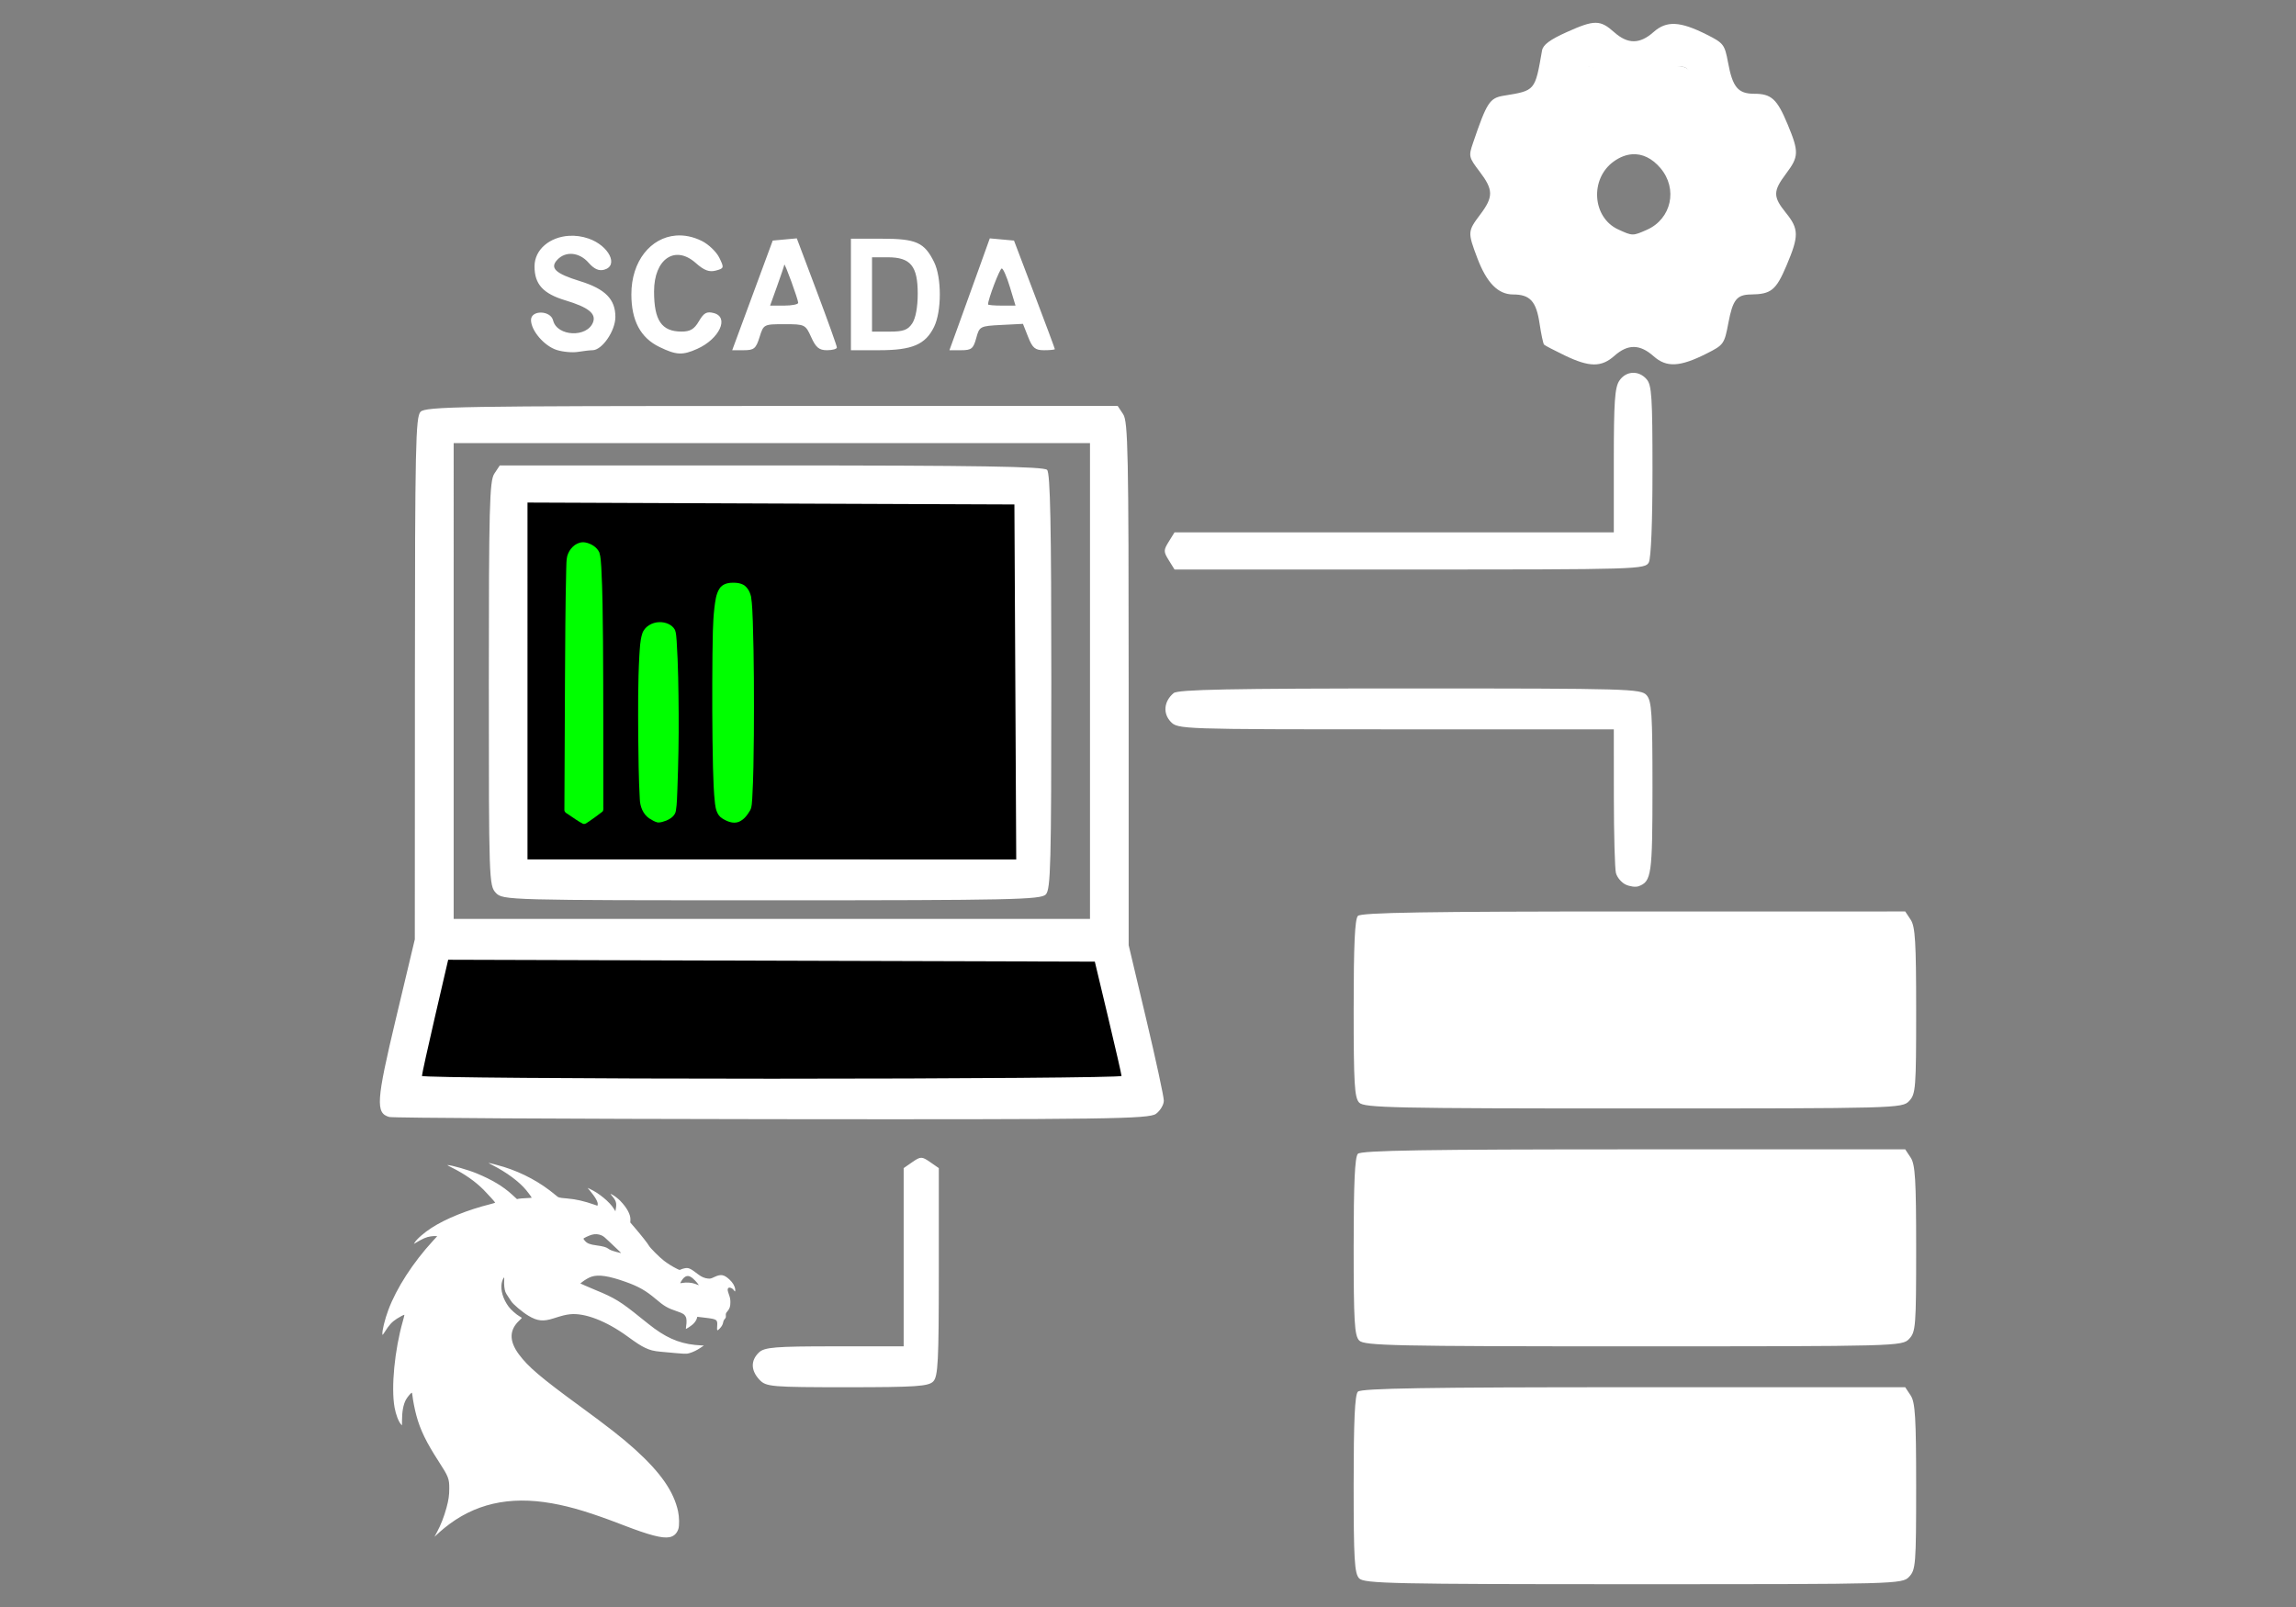 <?xml version="1.0" encoding="UTF-8" standalone="no"?>
<!-- Created with Inkscape (http://www.inkscape.org/) -->

<svg
   width="1000mm"
   height="700mm"
   viewBox="0 0 1000 700"
   version="1.1"
   id="svg5"
   xml:space="preserve"
   inkscape:version="1.2.2 (b0a8486541, 2022-12-01)"
   sodipodi:docname="andrax-ics-hacking.svg"
   xmlns:inkscape="http://www.inkscape.org/namespaces/inkscape"
   xmlns:sodipodi="http://sodipodi.sourceforge.net/DTD/sodipodi-0.dtd"
   xmlns:xlink="http://www.w3.org/1999/xlink"
   xmlns="http://www.w3.org/2000/svg"
   xmlns:svg="http://www.w3.org/2000/svg"><rect x="0" y="0" width="1000" height="700" fill="#808080" stroke="none"/><sodipodi:namedview
     id="namedview7"
     pagecolor="#505050"
     bordercolor="#ffffff"
     borderopacity="1"
     inkscape:showpageshadow="0"
     inkscape:pageopacity="0"
     inkscape:pagecheckerboard="1"
     inkscape:deskcolor="#505050"
     inkscape:document-units="mm"
     showgrid="false"
     inkscape:zoom="0.11625632"
     inkscape:cx="1221.439"
     inkscape:cy="1333.2609"
     inkscape:window-width="1366"
     inkscape:window-height="705"
     inkscape:window-x="0"
     inkscape:window-y="0"
     inkscape:window-maximized="1"
     inkscape:current-layer="layer1"
     showguides="true"><sodipodi:guide
       position="499.888,394.662"
       orientation="1,0"
       id="guide582"
       inkscape:locked="false" /><sodipodi:guide
       position="375.517,349.517"
       orientation="0,-1"
       id="guide3201"
       inkscape:locked="false" /><sodipodi:guide
       position="118.345,689.759"
       orientation="0,-1"
       id="guide3412"
       inkscape:locked="false" /><sodipodi:guide
       position="376.571,9.62"
       orientation="0,-1"
       id="guide3436"
       inkscape:locked="false" /><sodipodi:guide
       position="16.093,487.575"
       orientation="1,0"
       id="guide3438"
       inkscape:locked="false" /><sodipodi:guide
       position="976.857,468.546"
       orientation="1,0"
       id="guide3440"
       inkscape:locked="false" /></sodipodi:namedview><defs
     id="defs2"><linearGradient
       id="linearGradient8120"><stop
         style="stop-color:#ff0000;stop-opacity:1;"
         offset="0"
         id="stop8116" /><stop
         style="stop-color:#ff0000;stop-opacity:0;"
         offset="1"
         id="stop8118" /></linearGradient><linearGradient
       xlink:href="#linearGradient8120"
       id="linearGradient8122"
       x1="416.66"
       y1="552.315"
       x2="421.722"
       y2="-225.353"
       gradientUnits="userSpaceOnUse"
       gradientTransform="matrix(0.593,0,0,0.586,8.372,11.242)" /></defs><g
     inkscape:label="Layer 1"
     inkscape:groupmode="layer"
     id="layer1"><path
       id="path318"
       style="fill:#000000;fill-rule:evenodd;stroke-width:5.69;stroke-linecap:round;stroke-linejoin:bevel"
       d="m 231.004,415.105 c -10.891,0.061 -21.797,-0.029 -32.669,0.687 -2.175,0.202 -4.722,0.626 -5.979,2.634 -1.073,1.755 -1.144,3.878 -1.738,5.806 -3.048,12.968 -6.003,25.957 -8.639,39.015 -0.327,2.161 -0.726,4.52 0.208,6.583 0.91,1.58 2.878,2.102 4.589,1.932 13.559,0.406 27.126,0.367 40.689,0.482 53.153,0.316 106.307,0.279 159.46,0.267 24.934,-0.026 49.868,0.01 74.801,-0.219 7.203,-0.11 14.416,-0.122 21.606,-0.605 1.875,-0.198 3.891,-0.327 5.518,-1.369 1.598,-1.144 2.282,-3.331 1.681,-5.194 -0.865,-5.476 -2.293,-10.841 -3.454,-16.258 -2.289,-10.022 -4.627,-20.039 -7.419,-29.933 -0.631,-1.734 -2.435,-2.984 -4.3,-2.76 -8.711,-0.267 -17.428,-0.265 -26.142,-0.368 -38.889,-0.322 -77.78,-0.431 -116.671,-0.566 -33.112,-0.091 -66.224,-0.176 -99.336,-0.147 -0.734,0.004 -1.468,0.009 -2.202,0.013 z" /><rect
       style="fill:#000000;fill-rule:evenodd;stroke-width:1.337;stroke-linecap:round;stroke-linejoin:bevel"
       id="rect433"
       width="229.702"
       height="161.377"
       x="220.367"
       y="217.705" /><g
       id="g463"><path
         id="path380"
         style="fill:#ffffff;fill-rule:evenodd;stroke-width:12.438;stroke-linejoin:bevel;paint-order:markers stroke fill"
         d="m 815.98,618.482 c -6.985,0.115 -13.975,0.027 -20.962,0.054 -41.963,0.015 -83.927,-0.063 -125.89,0.144 -17.464,0.103 -34.93,0.234 -52.389,0.67 -3.782,0.177 -7.545,0.681 -11.27,1.323 -1.489,0.279 -2.307,1.827 -2.242,3.249 0.055,15.796 -0.023,31.595 0.046,47.39 0.318,1.798 2.355,2.743 4.034,2.404 69.831,-0.005 139.663,0.01 209.494,-0.008 1.829,-0.211 2.9,-2.251 2.555,-3.952 -0.01,-16.27 0.029,-32.543 -0.027,-48.812 -0.277,-1.533 -1.845,-2.543 -3.348,-2.461 z" /><path
         id="path378"
         style="fill:#ffffff;fill-rule:evenodd;stroke-width:12.438;stroke-linejoin:bevel;paint-order:markers stroke fill"
         d="m 815.977,514.959 c -10.586,0.118 -21.173,0.024 -31.759,0.054 -59.501,0.002 -119.004,-0.011 -178.505,0.014 -2.13,0.244 -3.389,2.618 -2.996,4.602 0.012,16.271 -0.042,32.545 0.043,48.814 0.384,2.076 2.736,3.196 4.688,2.807 69.816,-0.004 139.632,0.009 209.447,-0.016 2.123,-0.262 3.389,-2.627 2.99,-4.614 -0.011,-16.263 0.039,-32.529 -0.041,-48.791 -0.324,-1.764 -2.129,-2.96 -3.867,-2.871 z" /><path
         id="path376"
         style="fill:#ffffff;fill-rule:evenodd;stroke-width:12.438;stroke-linejoin:bevel;paint-order:markers stroke fill"
         d="m 815.98,410.885 c -7.181,0.117 -14.368,0.022 -21.551,0.055 -20.591,0.016 -41.182,0.191 -61.772,0.43 -42.269,0.471 -84.537,1.107 -126.804,1.702 -1.859,0.176 -2.959,2.246 -2.607,3.965 0.01,15.559 -0.029,31.12 0.027,46.677 0.318,1.798 2.355,2.743 4.034,2.404 69.831,-0.005 139.663,0.01 209.494,-0.008 1.829,-0.211 2.9,-2.251 2.555,-3.952 -0.01,-16.271 0.029,-32.544 -0.027,-48.814 -0.277,-1.533 -1.845,-2.543 -3.348,-2.461 z" /><path
         id="path382"
         style="fill:#ffffff;fill-rule:evenodd;stroke-width:12.438;stroke-linejoin:bevel;paint-order:markers stroke fill"
         d="m 689.914,28.682 c -2.366,0.048 -4.025,2.22 -4.566,4.344 -1.101,3.324 -1.639,6.881 -3.388,9.916 -3.017,5.72 -8.2,10.262 -14.313,12.4 -2.701,0.913 -5.737,1.587 -7.659,3.873 -1.845,2.155 -1.61,5.266 -0.803,7.801 1.073,3.599 2.867,6.925 3.394,10.678 0.619,3.164 0.915,6.37 0.574,9.608 -0.345,3.956 -1.312,7.852 -2.878,11.501 -1.06,2.732 -2.097,5.72 -1.458,8.675 0.698,2.559 3.064,4.227 5.472,5.027 3.067,1.144 6.256,2.063 9.041,3.838 2.947,1.764 5.579,4.316 7.409,7.337 3.355,5.297 4.547,11.612 7.632,17.042 0.584,1.018 1.804,1.651 2.962,1.273 3.642,-1.32 7.036,-3.315 10.608,-4.862 3.818,-1.682 8.077,-2.944 12.268,-2.088 5.77,1.018 10.663,4.963 16.596,5.316 2.725,0.101 5.186,-1.822 6.229,-4.256 1.819,-3.526 2.499,-7.552 4.662,-10.917 2.915,-4.971 7.667,-8.603 12.833,-11.006 3.623,-1.757 7.604,-3.099 10.546,-5.957 0.952,-1.198 0.622,-2.831 0.1,-4.134 -1.468,-4.567 -3.958,-8.783 -4.93,-13.51 -1.415,-6.94 -0.176,-14.169 2.854,-20.567 1.275,-2.751 2.57,-5.863 1.686,-8.928 -0.884,-2.838 -3.73,-4.464 -6.446,-5.187 -2.292,-0.627 -4.747,-0.998 -6.686,-2.482 -3.521,-2.26 -6.496,-5.338 -8.946,-8.719 -1.979,-2.664 -3.537,-5.678 -4.218,-8.944 -0.664,-2.566 -1.971,-5.339 -4.591,-6.372 -2.976,-1.163 -6.188,-0.116 -9.075,0.805 -4.106,1.364 -7.993,3.481 -12.171,4.484 -3.021,0.348 -5.732,-1.316 -8.513,-2.2 -4.28,-1.548 -8.603,-3.138 -13.132,-3.762 -0.363,-0.035 -0.729,-0.036 -1.094,-0.029 z m 22.871,23.67 c 6.495,-0.052 13.085,2.099 17.973,6.448 3.479,3.011 6.272,6.666 8.565,10.642 2.306,4.341 2.334,9.414 2.659,14.164 0.119,3.656 0.347,7.447 -0.972,10.935 -1.279,3.493 -3.18,6.731 -5.27,9.795 -2.07,2.855 -4.419,5.577 -7.287,7.657 -3.131,2.039 -6.824,2.947 -10.413,3.701 -4.283,0.8 -8.609,1.157 -12.978,0.809 -2.727,-0.2 -5.425,-0.964 -7.737,-2.451 -6.645,-3.967 -11.365,-10.666 -14.055,-17.768 -1.699,-4.515 -2.586,-9.376 -2.342,-14.241 0.219,-3.612 0.99,-7.168 2.21,-10.586 1.935,-5.414 5.337,-10.331 10.108,-13.598 3.063,-2.121 6.703,-3.699 10.41,-4.502 2.989,-0.693 6.063,-0.988 9.129,-1.006 z" /><path
         id="path978"
         style="fill:#ffffff;stroke-width:1.574"
         d="m 694.938,9.925 c -2.891,-0.006 -6.521,1.347 -12.554,4.058 -7.325,3.292 -10.329,5.531 -10.764,8.021 -3.083,17.666 -2.882,17.431 -16.683,19.685 -6.131,1.001 -7.351,2.875 -13.37,20.555 -1.976,5.804 -1.871,6.262 2.835,12.454 6.06,7.973 6.107,11.022 0.292,18.76 -5.476,7.286 -5.505,7.67 -1.321,18.807 4.098,10.908 9.082,16.004 15.658,16.004 7.352,0 10.064,2.965 11.502,12.584 0.701,4.692 1.584,8.857 1.963,9.257 0.378,0.4 4.441,2.527 9.028,4.729 10.759,5.165 15.95,5.201 21.633,0.145 5.824,-5.182 11.079,-5.131 17.035,0.168 5.658,5.034 11.472,4.735 23.203,-1.191 7.364,-3.719 7.65,-4.127 9.393,-13.341 1.907,-10.079 3.651,-12.274 9.806,-12.349 8.799,-0.108 10.938,-1.843 15.474,-12.532 5.499,-12.961 5.471,-15.983 -0.225,-23.029 -5.678,-7.024 -5.668,-9.436 0.063,-17.062 5.588,-7.435 5.656,-9.487 0.713,-21.406 -4.614,-11.127 -7.093,-13.402 -14.599,-13.402 -7.019,0 -9.395,-2.835 -11.378,-13.571 -1.446,-7.829 -1.955,-8.5 -9.156,-12.133 -11.741,-5.924 -17.627,-6.224 -23.295,-1.181 -5.986,5.326 -11.213,5.349 -17.143,0.074 -3.069,-2.73 -5.219,-4.097 -8.11,-4.103 z M 731.592,29.033 c 3.371,-0.232 4.955,2.055 5.771,7.162 1.631,10.207 12.074,20.833 20.474,20.833 1.678,0 4.094,1.574 5.367,3.496 2.111,3.187 2.027,3.922 -0.956,8.351 -1.99,2.955 -3.534,8.216 -3.943,13.435 -0.554,7.065 0.011,9.815 3.205,15.579 4.816,8.689 3.544,11.867 -5.74,14.339 -8.619,2.295 -15.803,9.786 -18.103,18.878 -2.471,9.77 -5.356,11.057 -13.608,6.069 -8.449,-5.108 -15.783,-5.11 -24.863,-0.005 -3.96,2.226 -7.377,4.048 -7.592,4.048 -2.084,0 -5.38,-5.127 -6.159,-9.579 -1.858,-10.621 -8.989,-17.453 -21.128,-20.244 -5.715,-1.314 -6.596,-5.883 -2.537,-13.158 2.214,-3.967 3.407,-8.756 3.407,-13.684 0,-4.928 -1.193,-9.72 -3.407,-13.687 -4.062,-7.28 -3.175,-11.861 2.537,-13.108 11.613,-2.536 19.638,-10.471 21.256,-21.015 1.295,-8.441 4.897,-9.714 13.612,-4.814 9.018,5.07 14.971,5.114 24.188,0.18 3.53,-1.89 6.195,-2.937 8.218,-3.076 z m -19.516,21.52 c -19.213,0 -32.636,14.057 -32.664,34.206 -0.02,14.028 8.195,26.795 20.626,32.06 1.983,0.84 7.051,1.557 11.262,1.594 27.738,0.243 43.05,-34.049 24.941,-55.857 -6.572,-7.915 -14.803,-12.003 -24.165,-12.003 z m -1.227,16.649 c 4.401,-0.317 8.662,1.7 12.316,5.986 7.707,9.039 4.831,22.178 -5.892,26.916 -6.154,2.719 -6.227,2.719 -12.468,-0.149 -11.354,-5.218 -12.452,-22.125 -1.927,-29.646 2.639,-1.886 5.331,-2.917 7.971,-3.107 z M 294.384,102.607 c -10.851,0.868 -19.43,11.014 -19.399,25.652 0.024,11.428 3.991,18.874 12.179,22.86 7.379,3.592 10.067,3.729 16.508,0.847 9.674,-4.329 14.056,-13.784 7.225,-15.589 -3.083,-0.814 -4.345,-0.127 -6.484,3.534 -2.041,3.493 -3.815,4.542 -7.655,4.523 -8.614,-0.043 -11.89,-4.865 -11.89,-17.5 0,-14.148 9.153,-20.383 18.159,-12.371 3.595,3.199 5.859,4.063 8.685,3.313 3.667,-0.973 3.732,-1.203 1.572,-5.618 -1.238,-2.531 -4.626,-5.792 -7.527,-7.248 -3.887,-1.95 -7.755,-2.692 -11.372,-2.402 z m -46.559,0.111 c -8.248,0.511 -15.019,5.863 -15.019,13.329 0,7.769 3.736,11.873 13.469,14.797 9.896,2.972 13.403,5.722 12.049,9.453 -2.495,6.876 -15.679,6.334 -17.423,-0.716 -1.098,-4.439 -9.624,-4.616 -9.624,-0.199 0,4.62 5.754,11.333 11.197,13.063 2.684,0.853 6.86,1.227 9.281,0.83 2.421,-0.397 5.255,-0.721 6.298,-0.721 4.184,0 9.972,-8.423 9.972,-14.512 0,-7.707 -4.436,-12.19 -15.409,-15.577 -10.749,-3.318 -13.283,-5.722 -9.855,-9.347 3.634,-3.842 9.564,-3.269 13.579,1.312 2.427,2.769 4.492,3.693 6.819,3.05 6.412,-1.773 2.058,-10.472 -6.787,-13.559 -2.882,-1.006 -5.796,-1.373 -8.546,-1.202 z m 99.212,1.105 -5.242,0.484 -5.244,0.484 -8.824,23.88 -8.824,23.882 h 5.065 c 4.431,0 5.287,-0.711 6.834,-5.668 1.757,-5.63 1.828,-5.666 10.862,-5.666 8.885,0 9.151,0.129 11.648,5.666 2.027,4.494 3.448,5.668 6.866,5.668 2.37,0 4.311,-0.537 4.311,-1.193 0,-0.656 -3.928,-11.619 -8.727,-24.364 z m 84.056,0.009 -4.825,13.431 c -2.654,7.387 -6.609,18.351 -8.79,24.362 l -3.966,10.929 h 5.123 c 4.469,0 5.308,-0.674 6.547,-5.263 1.386,-5.129 1.66,-5.273 10.889,-5.742 l 9.467,-0.481 2.27,5.742 c 1.896,4.798 3.036,5.744 6.94,5.744 2.569,0 4.672,-0.217 4.672,-0.481 0,-0.264 -4.003,-11.01 -8.893,-23.88 l -8.891,-23.401 -5.273,-0.479 z m -60.481,0.149 v 24.286 24.286 h 12.325 c 14.353,0 20.097,-2.442 23.881,-10.148 3.332,-6.787 3.349,-21.453 0.036,-28.206 -4.229,-8.613 -7.809,-10.217 -22.799,-10.217 z m 9.187,8.094 h 6.89 c 9.899,0 13.016,3.79 13.016,15.831 0,5.846 -0.895,10.703 -2.384,12.952 -1.917,2.893 -3.866,3.598 -9.952,3.598 h -7.57 v -16.189 z m -38.208,3.237 c 0.104,-1.165 6.053,15.143 6.054,16.597 7.1e-4,0.668 -2.754,1.214 -6.119,1.214 h -6.119 l 3.057,-8.5 c 1.68,-4.675 3.087,-8.866 3.127,-9.311 z m 94.715,1.62 c 0.602,0 2.197,3.642 3.544,8.094 l 2.447,8.097 h -5.984 c -3.291,0 -5.984,-0.235 -5.984,-0.522 0,-2.254 5.118,-15.669 5.977,-15.669 z m 274.71,45.467 c -2.189,0.117 -4.308,1.283 -5.753,3.465 -1.957,2.955 -2.384,9.181 -2.384,34.809 v 31.211 h -95.663 -95.663 l -2.508,4.048 c -2.323,3.749 -2.323,4.345 0,8.094 l 2.508,4.048 h 102.5 c 99.771,0 102.543,-0.085 104.086,-3.133 0.959,-1.895 1.584,-17.664 1.584,-39.943 0,-31.982 -0.333,-37.2 -2.535,-39.773 -1.723,-2.013 -3.981,-2.944 -6.17,-2.827 z m -374.832,14.438 c -134.89,0 -150.876,0.264 -153.031,2.542 -2.141,2.264 -2.41,15.07 -2.445,116.168 l -0.041,113.621 -8.258,34.64 c -8.55,35.854 -8.9,41.091 -2.851,42.749 1.522,0.417 76.513,0.843 166.646,0.946 146.032,0.167 164.248,-0.086 167.28,-2.331 1.872,-1.386 3.405,-3.962 3.405,-5.725 0,-1.763 -3.447,-17.724 -7.657,-35.468 l -7.655,-32.264 V 297.876 c 0,-100.415 -0.282,-114.265 -2.384,-117.439 l -2.384,-3.598 z m -138.593,16.189 h 138.571 138.573 v 103.62 103.62 H 336.16 197.59 V 296.647 Z m 20.079,9.714 -2.384,3.598 c -2.086,3.149 -2.382,14.561 -2.382,91.477 0,85.719 0.075,87.958 3.062,91.116 3.009,3.182 5.103,3.237 120.087,3.237 104.345,0 117.286,-0.276 119.432,-2.545 2.13,-2.252 2.407,-12.903 2.407,-92.769 0,-68.018 -0.452,-90.707 -1.837,-92.172 -1.397,-1.478 -30.163,-1.942 -120.111,-1.942 z m 12.076,16.17 106.035,0.415 106.032,0.415 0.399,77.311 0.397,77.309 H 336.176 229.744 v -77.726 z m 24.5,17.937 c -1.857,0 -3.714,0.813 -5.251,2.438 -2.094,2.214 -2.407,9.761 -2.407,58.193 v 55.651 l 3.403,2.519 c 1.872,1.386 3.787,2.521 4.255,2.521 0.467,0 2.381,-1.135 4.253,-2.521 l 3.403,-2.519 v -55.651 c 0,-48.432 -0.313,-55.979 -2.407,-58.193 -1.537,-1.625 -3.392,-2.438 -5.248,-2.438 z m 65.052,17.704 c -7.818,0 -8.4,3.487 -8.4,50.445 0,23.787 0.65,45.055 1.444,47.265 0.794,2.209 2.688,4.357 4.21,4.774 4.712,1.291 4.981,1.222 8.126,-2.104 2.919,-3.086 3.064,-5.398 3.064,-49.266 0,-49.912 -0.2,-51.114 -8.445,-51.114 z m -31.865,16.953 c -2.015,-0.061 -3.981,0.734 -5.549,2.393 -2.985,3.156 -3.14,5.169 -3.14,40.557 0,35.389 0.155,37.404 3.14,40.56 3.137,3.317 7.857,3.173 11.408,-0.346 0.938,-0.93 1.53,-16.508 1.53,-40.214 0,-23.705 -0.592,-39.284 -1.53,-40.214 -1.775,-1.76 -3.843,-2.676 -5.859,-2.737 z m 326.694,28.379 c -78.103,0 -101.07,0.453 -102.962,2.025 -4.212,3.501 -4.761,8.795 -1.292,12.463 3.099,3.277 4.394,3.323 98.075,3.323 h 94.932 l 0.02,29.546 c 0.011,16.251 0.417,31.104 0.899,33.006 0.483,1.902 2.368,4.17 4.19,5.04 1.822,0.869 4.346,1.213 5.61,0.766 5.7,-2.017 6.123,-4.998 6.123,-43.041 0,-32.348 -0.331,-37.592 -2.535,-40.166 -2.406,-2.811 -7.616,-2.962 -103.061,-2.962 z m 97.393,97.143 c -89.949,0 -118.712,0.465 -120.109,1.942 -1.326,1.402 -1.837,12.639 -1.837,40.361 0,32.766 0.352,38.793 2.404,40.963 2.145,2.269 15.086,2.545 119.432,2.545 114.984,0 117.08,-0.058 120.089,-3.24 2.879,-3.044 3.062,-5.396 3.062,-39.305 0,-30.024 -0.398,-36.673 -2.382,-39.668 l -2.384,-3.598 z m 106.198,16.17 v 25.915 25.915 H 711.26 604.806 l 0.422,-25.5 0.422,-25.5 106.032,-0.415 z m -622.52,4.862 140.82,0.413 140.82,0.413 5.796,24.286 c 3.188,13.357 5.815,24.832 5.838,25.5 0.025,0.668 -68.517,1.214 -152.311,1.214 -83.794,0 -152.367,-0.546 -152.385,-1.214 -0.018,-0.668 2.545,-12.328 5.695,-25.913 z m 516.321,82.588 c -89.949,0 -118.712,0.465 -120.109,1.942 -1.326,1.402 -1.837,12.639 -1.837,40.361 0,32.766 0.352,38.791 2.404,40.961 2.145,2.269 15.086,2.545 119.432,2.545 114.984,0 117.08,-0.056 120.089,-3.237 2.879,-3.044 3.062,-5.398 3.062,-39.308 0,-30.024 -0.398,-36.67 -2.382,-39.666 l -2.384,-3.598 z m -310.281,3.674 c -1.027,0 -2.056,0.614 -3.829,1.843 l -3.829,2.654 v 38.819 38.819 h -30.12 c -25.878,0 -30.514,0.378 -32.92,2.68 -3.648,3.491 -3.552,7.858 0.262,11.891 2.884,3.05 5.104,3.24 38.17,3.24 29.875,0 35.466,-0.38 37.513,-2.545 2.072,-2.191 2.407,-8.81 2.407,-47.725 v -45.18 l -3.829,-2.654 c -1.773,-1.228 -2.799,-1.843 -3.826,-1.843 z M 212.781,506.557 c -0.037,0.035 0.714,0.459 1.669,0.944 6.213,3.158 11.674,7.215 14.767,10.971 1.164,1.413 2.344,3.052 2.344,3.256 0,0.041 -1.111,0.12 -2.469,0.18 -1.358,0.06 -2.797,0.179 -3.196,0.266 l -0.724,0.159 -2.164,-1.983 c -3.925,-3.595 -8.658,-6.431 -15.393,-9.226 -3.669,-1.522 -11.063,-3.63 -12.729,-3.629 -0.174,1.6e-4 0.69,0.5 1.92,1.11 5.492,2.724 10.148,5.981 13.814,9.66 1.635,1.64 4.938,5.293 5.058,5.592 0.028,0.07 -0.935,0.375 -2.142,0.678 -9.963,2.507 -19.317,6.279 -25.583,10.319 -3.32,2.141 -6.513,4.94 -7.402,6.489 l -0.287,0.498 0.444,-0.261 c 3.604,-2.139 4.878,-2.699 6.881,-3.014 0.671,-0.105 1.585,-0.167 2.03,-0.138 l 0.81,0.054 -1.859,2.025 c -8.768,9.556 -15.899,20.605 -19.448,30.141 -1.542,4.144 -2.75,9.133 -2.566,10.589 0.053,0.415 0.183,0.277 1.068,-1.131 1.881,-2.993 3.052,-4.267 5.235,-5.687 1.264,-0.823 3.16,-1.806 3.277,-1.7 0.048,0.041 -0.247,1.248 -0.655,2.678 -3.62,12.693 -5.188,28.901 -3.64,37.638 0.556,3.137 1.754,6.26 2.849,7.43 l 0.395,0.422 0.004,-2.051 c 0.012,-3.972 0.566,-6.974 1.669,-9.06 0.548,-1.037 2.153,-2.992 2.552,-3.109 0.133,-0.041 0.251,0.411 0.332,1.255 0.185,1.927 0.996,6.046 1.711,8.687 1.7,6.279 4.311,11.646 9.759,20.067 4.225,6.529 4.574,7.429 4.567,11.737 -0.004,2.947 -0.299,4.991 -1.204,8.329 -1.061,3.912 -2.474,7.54 -4.147,10.642 -0.533,0.989 -1.006,1.873 -1.05,1.964 -0.043,0.091 0.417,-0.321 1.023,-0.915 0.606,-0.595 2.024,-1.835 3.151,-2.758 12.989,-10.633 28.247,-14.151 46.963,-10.827 8.633,1.534 17.196,4.154 31.123,9.525 11.263,4.343 16.89,5.813 20.007,5.227 v 0.003 c 1.899,-0.357 3.225,-1.563 3.9,-3.543 0.486,-1.425 0.426,-5.259 -0.121,-7.76 -1.896,-8.667 -7.565,-16.817 -18.746,-26.949 -5.377,-4.872 -11.66,-9.795 -24.235,-18.99 -16.797,-12.282 -22.342,-17.001 -26.359,-22.436 -4.305,-5.824 -4.212,-10.652 0.283,-14.79 0.556,-0.512 1.011,-0.988 1.009,-1.06 -0.001,-0.071 -0.478,-0.396 -1.059,-0.721 -1.343,-0.751 -3.677,-2.826 -4.656,-4.139 -2.46,-3.297 -3.639,-7.267 -3.057,-10.295 0.207,-1.077 0.807,-2.452 1.07,-2.452 0.064,0 0.071,0.593 0.016,1.319 -0.123,1.621 0.108,3.822 0.516,4.935 0.168,0.458 0.718,1.404 1.22,2.101 0.503,0.697 1.085,1.576 1.296,1.952 0.693,1.232 4.923,4.804 7.527,6.358 3.92,2.34 6.417,2.599 10.975,1.138 3.797,-1.217 5.251,-1.581 7.144,-1.783 6.419,-0.686 15.776,2.921 25.022,9.645 4.049,2.945 5.729,4.032 7.666,4.959 2.166,1.036 3.743,1.434 6.796,1.715 11.311,1.041 10.996,1.023 12.338,0.671 1.555,-0.408 3.425,-1.3 5.056,-2.41 l 1.42,-0.968 -0.929,-0.036 c -7.962,-0.336 -13.807,-2.422 -20.588,-7.35 -1.076,-0.782 -3.717,-2.85 -5.87,-4.596 -8.77,-7.113 -11.485,-8.785 -19.756,-12.162 -1.64,-0.67 -3.808,-1.595 -4.82,-2.056 l -1.839,-0.84 0.814,-0.633 c 1.288,-1.002 2.871,-1.906 4.031,-2.3 3.066,-1.044 7.568,-0.362 14.922,2.263 5.633,2.01 8.815,3.823 13.063,7.437 3.682,3.133 5.19,4.01 9.18,5.343 2.582,0.863 3.273,1.287 3.896,2.388 0.4,0.706 0.469,2.335 0.175,4.179 -0.096,0.6 -0.152,1.112 -0.126,1.136 0.112,0.102 2.147,-1.233 2.976,-1.952 0.925,-0.802 1.663,-1.906 1.88,-2.815 l 0.123,-0.517 3.299,0.393 c 5.362,0.637 5.579,0.785 5.363,3.709 -0.151,2.044 0.002,2.185 1.11,1.022 0.91,-0.956 1.378,-1.812 1.521,-2.784 0.079,-0.538 0.297,-0.989 0.659,-1.368 0.48,-0.5 0.535,-0.676 0.491,-1.52 -0.046,-0.869 0.011,-1.025 0.621,-1.746 1.053,-1.241 1.365,-2.166 1.357,-4.022 -0.005,-1.327 -0.11,-1.899 -0.606,-3.318 -0.644,-1.845 -0.706,-2.263 -0.406,-2.77 0.388,-0.657 1.875,-0.162 2.53,0.842 0.509,0.78 0.697,0.636 0.574,-0.439 -0.16,-1.4 -1.068,-2.933 -2.53,-4.271 -2.361,-2.16 -3.701,-2.385 -6.471,-1.089 -1.616,0.757 -1.761,0.79 -2.835,0.702 -1.434,-0.118 -2.805,-0.696 -4.228,-1.788 -3.614,-2.774 -4.312,-3.07 -6.197,-2.625 -0.589,0.139 -1.262,0.367 -1.498,0.508 -0.4,0.237 -0.514,0.21 -1.678,-0.377 -2.009,-1.013 -3.933,-2.211 -5.589,-3.484 -1.971,-1.515 -6.045,-5.595 -6.552,-6.562 -0.461,-0.879 -3.215,-4.383 -6.063,-7.708 l -2.048,-2.388 0.058,-1.155 c 0.115,-2.26 -1.453,-5.192 -4.437,-8.291 -1.018,-1.057 -2.74,-2.348 -3.793,-2.841 -0.624,-0.292 -0.584,-0.191 0.341,0.873 1.581,1.817 1.936,2.966 1.583,5.116 l -0.231,1.416 -0.655,-1.072 c -1.807,-2.957 -6.502,-6.841 -10.477,-8.666 l -0.982,-0.451 0.828,0.984 c 2.562,3.043 3.803,5.238 3.566,6.311 l -0.108,0.482 -1.236,-0.434 c -4.529,-1.591 -8.102,-2.402 -12.139,-2.751 -3.624,-0.314 -3.441,-0.256 -4.959,-1.532 -6.441,-5.412 -14.177,-9.614 -22.436,-12.186 -2.071,-0.647 -6.58,-1.83 -6.666,-1.752 z m 604.935,10.257 v 25.917 25.915 H 711.26 604.806 l 0.422,-25.5 0.422,-25.5 106.032,-0.415 z m -557.804,20.795 c 0.724,0.046 1.437,0.227 2.129,0.534 0.763,0.338 1.531,0.956 3.111,2.504 1.154,1.131 2.87,2.759 3.815,3.619 0.945,0.86 1.614,1.563 1.485,1.563 -0.13,0 -1.072,-0.235 -2.093,-0.524 -2.058,-0.582 -2.729,-0.857 -3.483,-1.428 -0.822,-0.621 -2.327,-1.038 -5.02,-1.387 -2.946,-0.383 -4.148,-0.859 -5.134,-2.035 -0.337,-0.402 -0.612,-0.799 -0.612,-0.88 0,-0.238 2.352,-1.361 3.602,-1.719 0.739,-0.212 1.476,-0.295 2.2,-0.247 z m 39.734,18.212 c 0.642,0.031 1.326,0.384 2.135,1.062 1.105,0.927 2.936,3.108 2.449,2.917 -0.147,-0.058 -0.814,-0.313 -1.48,-0.567 -1.42,-0.541 -3.818,-0.725 -5.403,-0.417 -0.543,0.106 -1.011,0.169 -1.041,0.142 -0.13,-0.118 0.935,-1.782 1.451,-2.27 0.645,-0.609 1.246,-0.899 1.889,-0.868 z m 411.872,48.446 c -89.949,0 -118.712,0.465 -120.109,1.942 -1.326,1.402 -1.837,12.639 -1.837,40.361 0,32.766 0.352,38.791 2.404,40.961 2.145,2.269 15.086,2.545 119.432,2.545 114.984,0 117.08,-0.056 120.089,-3.237 2.879,-3.044 3.062,-5.398 3.062,-39.308 0,-30.024 -0.398,-36.67 -2.382,-39.666 l -2.384,-3.598 z m 106.198,16.168 v 25.915 25.917 H 711.26 604.806 l 0.422,-25.5 0.422,-25.5 106.032,-0.417 z" /></g><path
       id="path504"
       style="fill:#00ff00;fill-rule:evenodd;stroke-width:2.845;stroke-linecap:round;stroke-linejoin:bevel"
       d="m 253.645,236.209 c -3.225,0.223 -5.734,3.02 -6.589,5.988 -0.468,1.909 -0.335,3.907 -0.45,5.858 -0.394,15.977 -0.428,31.96 -0.536,47.94 -0.086,19.015 -0.171,38.029 -0.255,57.044 0.224,1.112 1.477,1.427 2.245,2.088 1.942,1.273 3.807,2.701 5.896,3.724 1.034,0.314 1.854,-0.651 2.685,-1.099 1.965,-1.373 3.925,-2.773 5.807,-4.251 0.624,-0.86 0.222,-1.987 0.335,-2.969 -0.038,-23.718 0.034,-47.436 -0.142,-71.153 -0.125,-10.752 -0.16,-21.512 -0.752,-32.25 -0.194,-2.172 -0.179,-4.412 -0.858,-6.502 -1.084,-2.336 -3.536,-3.812 -5.994,-4.319 -0.458,-0.084 -0.926,-0.116 -1.392,-0.1 z" /><path
       id="path506"
       style="fill:#00ff00;fill-rule:evenodd;stroke-width:2.845;stroke-linecap:round;stroke-linejoin:bevel"
       d="m 287.123,271.002 c -3.132,0.082 -6.449,1.931 -7.41,5.053 -0.977,3.091 -1.02,6.376 -1.257,9.583 -0.642,11.604 -0.543,23.232 -0.487,34.849 0.108,9.182 0.162,18.371 0.682,27.54 0.096,3.231 1.38,6.624 4.149,8.482 1.142,0.713 2.33,1.452 3.654,1.759 1.314,0.093 2.595,-0.415 3.817,-0.84 1.848,-0.804 3.817,-2.157 4.113,-4.312 0.528,-3.2 0.496,-6.461 0.659,-9.694 0.397,-10.819 0.619,-21.644 0.544,-32.471 -0.083,-10.593 -0.187,-21.195 -0.877,-31.768 -0.174,-1.592 -0.149,-3.257 -0.717,-4.77 -1.283,-2.441 -4.25,-3.485 -6.871,-3.411 z" /><path
       id="path508"
       style="fill:#00ff00;fill-rule:evenodd;stroke-width:2.845;stroke-linecap:round;stroke-linejoin:bevel"
       d="m 318.953,253.846 c -2.112,-0.007 -4.435,0.672 -5.603,2.569 -1.546,2.454 -1.819,5.435 -2.189,8.247 -0.799,6.801 -0.722,13.661 -0.857,20.497 -0.149,16.375 -0.138,32.755 0.228,49.127 0.182,5.282 0.262,10.582 0.887,15.835 0.288,2.333 0.92,4.947 3.033,6.302 2.083,1.352 4.724,2.502 7.212,1.617 2.332,-0.909 3.884,-3.056 5.102,-5.145 0.803,-1.56 0.672,-3.387 0.868,-5.086 0.532,-9.176 0.601,-18.373 0.702,-27.562 0.101,-16.484 0.076,-32.974 -0.451,-49.451 -0.174,-3.638 -0.203,-7.301 -0.771,-10.903 -0.536,-2.329 -1.861,-4.755 -4.261,-5.554 -1.246,-0.447 -2.586,-0.52 -3.898,-0.492 z" /></g></svg>
